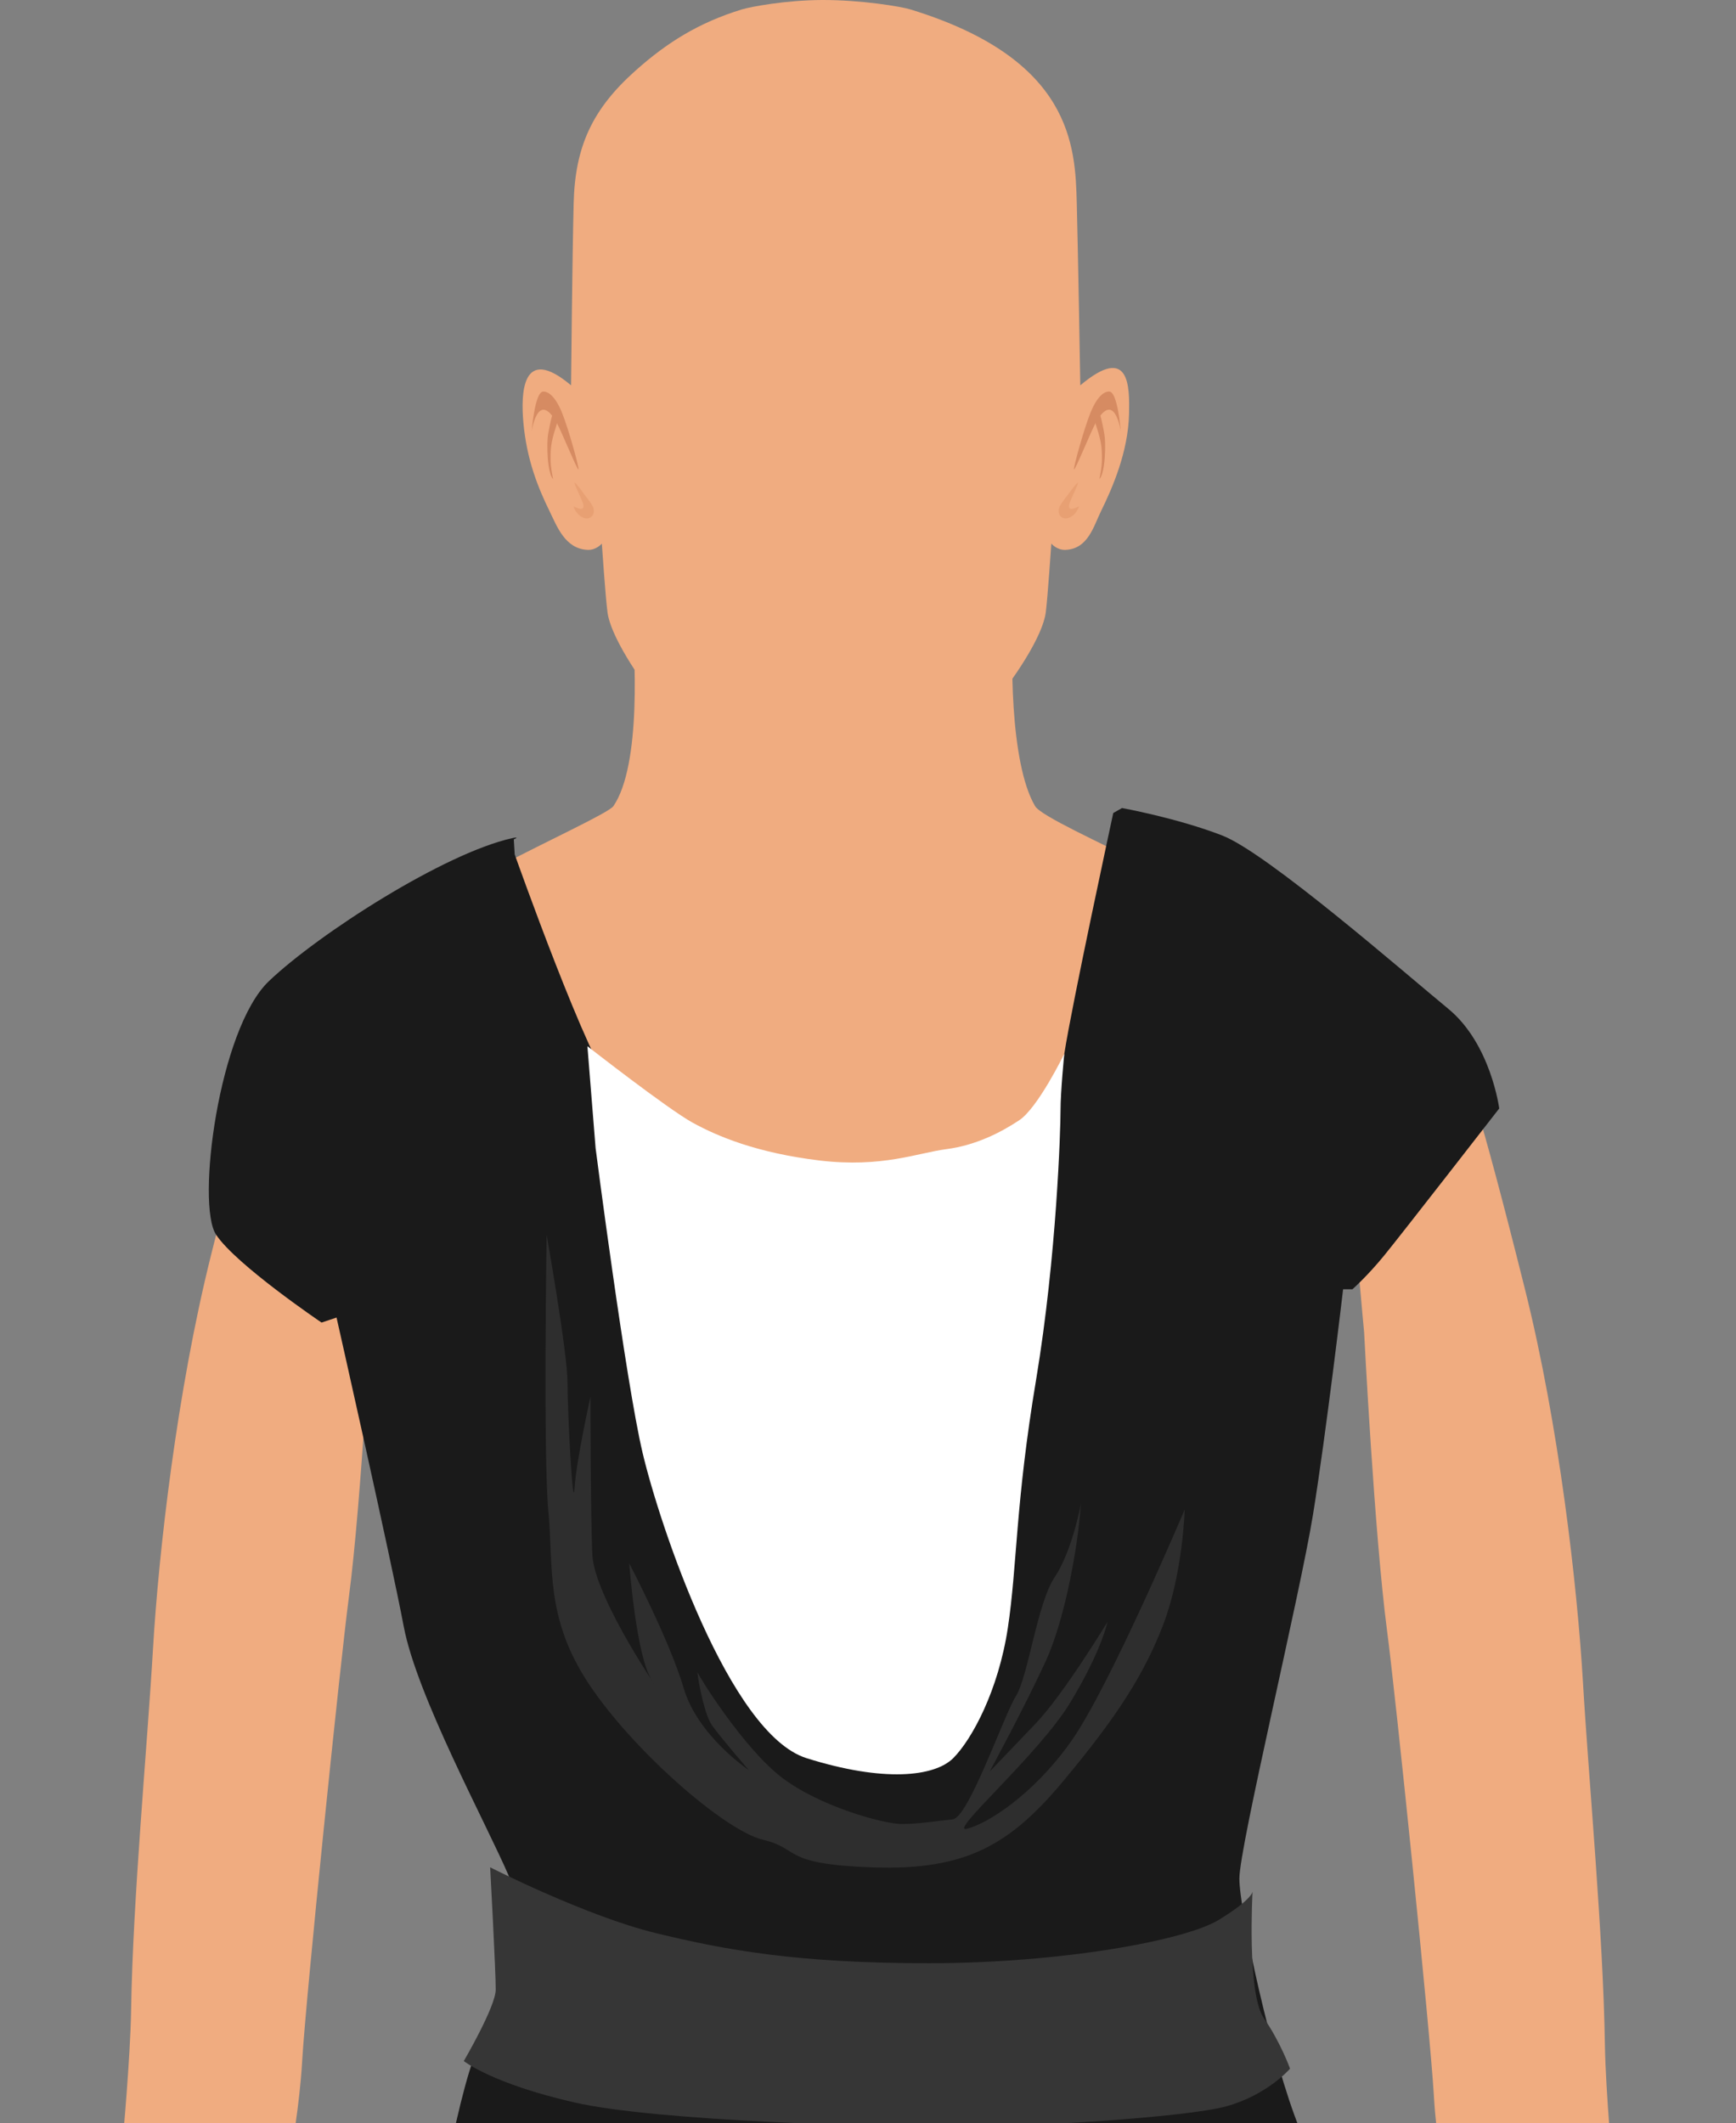 <?xml version="1.0" encoding="utf-8"?>
<!-- Generator: Adobe Illustrator 23.0.6, SVG Export Plug-In . SVG Version: 6.00 Build 0)  -->
<svg version="1.1" id="Capa_1" xmlns="http://www.w3.org/2000/svg" xmlns:xlink="http://www.w3.org/1999/xlink" x="0px" y="0px"
	 viewBox="0 0 152.79 186.83" style="enable-background:new 0 0 152.79 186.83;" xml:space="preserve">
<rect x="0" y="0" width="152.79" height="186.83" fill="#808080" stroke="none"/>
<style type="text/css">
	.st0{fill:#F0AC80;}
	.st1{fill-rule:evenodd;clip-rule:evenodd;fill:#D68B62;}
	.st2{fill-rule:evenodd;clip-rule:evenodd;fill:#E8A073;}
	.st3{fill:#BFE9FF;}
	.st4{fill:#A8E1FF;}
	.st5{fill:#A3DEFF;}
	.st6{fill:#B0E3FF;}
	.st7{fill:#FF5955;}
	.st8{fill:#FF0000;}
	.st9{fill:#3A8A00;}
	.st10{fill:#417400;}
	.st11{fill:#4D4D4D;}
	.st12{fill:#333333;}
	.st13{fill:#1B1464;}
	.st14{fill:#271D91;}
	.st15{fill:#B2B2B2;stroke:#B2B2B2;stroke-width:0.25;}
	.st16{fill:#8C8C8C;stroke:#5A3D1C;stroke-width:0.25;}
	.st17{fill:#A6A6A6;}
	.st18{fill:#FFFFFF;stroke:#B2B2B2;stroke-width:0.25;}
	.st19{fill:#EBEBEB;}
	.st20{stroke:#000000;stroke-width:0.25;}
	.st21{fill:#8C8C8C;stroke:#003642;stroke-width:0.25;}
	.st22{fill:#7A7A7A;}
	.st23{fill:#666666;stroke:#666666;stroke-width:0.25;}
	.st24{fill:#141414;}
	.st25{fill:#FFFFFF;stroke:#B2B2B2;}
	.st26{fill:#EDEDED;}
	.st27{fill:#694721;}
	.st28{fill:#5A3D1C;}
	.st29{fill:#006631;}
	.st30{fill:#00592B;}
	.st31{fill:#035B73;stroke:#003642;stroke-width:0.25;}
	.st32{fill:#02495C;stroke:#003642;stroke-width:0.25;}
	.st33{fill:#02495C;}
	.st34{fill:#820000;stroke:#730000;}
	.st35{fill:#5C0000;stroke:#5A3D1C;stroke-width:0.25;}
	.st36{fill:#780000;}
	.st37{fill:#006B33;stroke:#003642;stroke-width:0.25;}
	.st38{fill:#00592B;stroke:#003642;stroke-width:0.25;}
	.st39{fill:#DB8C3D;stroke:#003642;stroke-width:0.25;}
	.st40{fill:#C2803D;}
	.st41{fill:#DB6D00;stroke:#003642;stroke-width:0.25;}
	.st42{fill:#3F3F3F;stroke:#3F3F3F;stroke-width:0.25;}
	.st43{stroke:#3F3F3F;stroke-width:0.25;}
	.st44{fill:#262626;}
	.st45{fill:#5A3D1C;stroke:#003642;stroke-width:0.25;}
	.st46{fill:#52361A;}
	.st47{fill:#422C15;stroke:#003642;stroke-width:0.25;}
	.st48{fill:#FFFFFF;stroke:#E8E8E8;}
	.st49{fill:#E3E3E3;}
	.st50{fill:#B2B2B2;}
	.st51{fill:#FFBF00;}
	.st52{fill:#F5B700;}
	.st53{fill:#EBAF00;stroke:#D19D00;stroke-width:0.25;}
	.st54{fill:#D010B1;}
	.st55{fill:#A60D8C;}
	.st56{fill:#00A33D;}
	.st57{fill:#008033;}
	.st58{fill:#00D4FF;}
	.st59{fill:#00ABFF;}
	.st60{fill:#0A0A0A;stroke:#000000;}
	.st61{fill:#666666;stroke:#000000;stroke-width:0.25;}
	.st62{stroke:#000000;}
	.st63{fill:#00B800;}
	.st64{fill:#009C00;}
	.st65{fill:#3F3F3F;}
	.st66{fill:#73A334;stroke:#8CC63F;stroke-width:0.1;}
	.st67{fill:#8CC63F;stroke:#8CC63F;stroke-width:0.1;}
	.st68{fill:#545454;}
	.st69{fill:#7558A4;}
	.st70{fill:#7536D1;}
	.st71{fill:#E2BB95;stroke:#D5AF8C;}
	.st72{fill:#D5AF8C;}
	.st73{fill:#E2BB95;stroke:#D5AF8C;stroke-width:0.5;}
	.st74{fill:#9E2231;}
	.st75{fill:#B72837;}
	.st76{fill:#FFE085;}
	.st77{fill:#EBCE7A;}
	.st78{fill:url(#SVGID_1_);}
	.st79{fill:url(#SVGID_2_);}
	.st80{fill:url(#SVGID_3_);}
	.st81{fill:#D00204;}
	.st82{fill:#D10507;}
	.st83{fill:#D3090B;}
	.st84{fill:#D40C0E;}
	.st85{fill:#D51012;}
	.st86{fill:#D71315;}
	.st87{fill:#D81718;}
	.st88{fill:#D91A1C;}
	.st89{fill:#DB1E1F;}
	.st90{fill:#DC2122;}
	.st91{fill:#DD2526;}
	.st92{fill:#DF2829;}
	.st93{fill:#E02C2D;}
	.st94{fill:#E22F30;}
	.st95{fill:#E33333;}
	.st96{fill:#E43637;}
	.st97{fill:#E63A3A;}
	.st98{fill:#E73D3E;}
	.st99{fill:#E84141;}
	.st100{fill:#EA4444;}
	.st101{fill:#EB4848;}
	.st102{fill:#EC4B4B;}
	.st103{fill:#EE4F4E;}
	.st104{fill:#EF5252;}
	.st105{fill:#F05655;}
	.st106{fill:#F25A59;}
	.st107{fill:#F35D5C;}
	.st108{fill:#047A04;}
	.st109{fill:#57B328;}
	.st110{fill:#507F29;}
	.st111{fill:#DDBB06;}
	.st112{fill:#A80000;}
	.st113{fill:#9E0000;}
	.st114{fill:#8F0000;stroke:#610000;stroke-width:0.25;}
	.st115{fill:#5A3D1C;stroke:#805426;}
	.st116{fill:#63421F;}
	.st117{fill:#5A3D1C;stroke:#6B4620;}
	.st118{fill:url(#SVGID_4_);}
	.st119{fill:#171717;stroke:#000000;}
	.st120{fill:#212121;}
	.st121{fill:url(#SVGID_5_);}
	.st122{fill:#3F3F3F;stroke:#3F3F3F;}
	.st123{fill:#8C8C8C;stroke:#3F3F3F;}
	.st124{fill:#808080;}
	.st125{fill:url(#SVGID_6_);}
	.st126{fill:none;}
	.st127{fill:#D4D4D4;}
	.st128{fill:#D4D4D4;stroke:#B8B8B8;stroke-width:0.5;}
	.st129{fill:#D4D4D4;stroke:#B8B8B8;stroke-width:0.2;}
	.st130{fill:#C7C7C7;}
	.st131{fill:#DBF8FF;stroke:#7DBDCC;stroke-width:0.25;}
	.st132{fill:#C2F3FF;}
	.st133{fill:#F2F2F2;}
	.st134{fill:url(#SVGID_7_);stroke:#000000;}
	.st135{fill:#42210B;stroke:#000000;}
	.st136{fill:#C69C6D;stroke:#000000;}
	.st137{fill:#93278F;stroke:#000000;}
	.st138{fill:#589F3E;}
	.st139{fill:#4D8F39;}
	.st140{fill:#963528;}
	.st141{fill:#AC3A2D;}
	.st142{fill:#211915;}
	.st143{fill:#444242;}
	.st144{fill:#1A1A1A;}
	.st145{fill:#FFFFFF;}
	.st146{fill:#2E2E2E;}
	.st147{fill:#363636;}
	.st148{fill:#666666;}
	.st149{fill:#C69C6D;}
	.st150{fill:#B38D62;}
	.st151{fill:#A67C52;}
	.st152{fill:#8C6239;}
	.st153{fill:#9E10D2;}
	.st154{fill:#8210D2;}
	.st155{fill:#6B6B6B;}
	.st156{fill:#008C08;}
	.st157{fill:#00A308;}
	.st158{fill:#EC2024;}
	.st159{fill:#E31E26;}
	.st160{fill:#BED63A;}
	.st161{fill:#EC1C24;}
	.st162{fill:#00ADEE;}
	.st163{fill:#2E3191;}
</style>
<g>
	<g>
		<path class="st0" d="M100.67,76.12c-3.81-1.97-9.05-4.3-9.57-5.18c-2.22-3.76-2.21-13.48-1.8-17.48h-1.01H56.54h-1.01
			c0.4,4,0.92,13.87-1.54,17.48c-0.39,0.58-6.05,3.17-9.83,5.18c-3.14,1.66-11.71,6.88-12.87,7.31c0.3,0.39,4.09,11.7,8.1,17.76
			c1.84,2.78,2.7,5.47,5.05,7.78c2.43,2.38,5.21,4.34,8.26,5.68c3.67,1.61,7.6,2.4,11.55,2.64c2.7,0.17,5.44,0.14,8.16-0.08
			c2.72,0.23,5.46,0.25,8.16,0.08c3.95-0.25,7.88-1.03,11.55-2.64c3.05-1.34,5.83-3.3,8.26-5.68c2.36-2.31,3.12-5,4.97-7.78
			c4.01-6.06,8.39-17.43,8.69-17.82C112.87,82.98,103.66,77.67,100.67,76.12z"/>
		<path class="st0" d="M95.08,33.91c0,0-0.19-11.41-0.31-16.03c-0.13-4.99-0.38-12.68-14.64-17.05C79.33,0.58,75.8-0.01,72.37,0
			c-3.21,0.01-6.33,0.6-7.08,0.83c-3.78,1.16-6.57,2.9-9.35,5.38c-3.8,3.38-5.33,6.68-5.45,11.67c-0.12,4.62-0.23,16.03-0.23,16.03
			c-4.37-3.68-4.41,0.8-4.2,3.23c0.29,3.3,1.29,5.77,2.3,7.83c0.67,1.37,1.38,3.34,3.37,3.42c0.75,0.03,1.24-0.55,1.24-0.55
			s0.32,4.75,0.5,6.06c0.51,3.9,9.13,14.86,13.98,15.83c1.47,0.29,9.06,0.3,10.43,0.04c4.79-0.93,13.64-11.86,14.16-15.87
			c0.17-1.31,0.49-6.06,0.49-6.06s0.49,0.58,1.24,0.55c1.99-0.08,2.47-2.05,3.14-3.42c1.01-2.05,2.38-5.21,2.46-8.53
			C99.42,34.06,99.46,30.23,95.08,33.91z"/>
		<g>
			<g>
				<path class="st1" d="M50.91,41.31c0.11-0.01-0.87-3.58-1.45-5c-0.63-1.54-1.27-1.87-1.66-1.85c-0.74,0.04-1,3.47-1,3.47
					s0.54-3.68,2.2-0.72C49.45,38.03,50.78,41.32,50.91,41.31z"/>
				<path class="st1" d="M48.31,37.83c0.05-0.24,0.3-1.65,0.5-1.66c0.24-0.01,0.24,1.01,0.19,1.17c-0.16,0.5-0.32,1-0.43,1.54
					c-0.11,0.56-0.12,1.1-0.11,1.68c0.01,0.51,0.12,1.11,0.22,1.6c-0.39-0.38-0.49-1.9-0.5-2.47C48.16,38.71,48.2,38.39,48.31,37.83
					z"/>
				<path class="st2" d="M51.27,44.18c-0.03-0.09-0.56-1.27-0.6-1.36c-0.38-0.87,0.43,0.25,0.51,0.35c0.4,0.56,0.69,0.87,0.97,1.35
					c0.24,0.41,0.12,1.04-0.43,1.1c-0.46,0.05-1.04-0.39-1.23-1.04C50.46,44.49,51.68,45.31,51.27,44.18z"/>
			</g>
			<g>
				<path class="st1" d="M94.53,41.31c-0.11-0.01,0.87-3.58,1.45-5c0.63-1.54,1.27-1.88,1.66-1.85c0.74,0.04,1,3.47,1,3.47
					s-0.54-3.68-2.2-0.73C95.99,38.03,94.66,41.32,94.53,41.31z"/>
				<path class="st1" d="M97.13,37.83c-0.05-0.24-0.3-1.65-0.5-1.66c-0.24-0.01-0.24,1.01-0.19,1.17c0.16,0.5,0.32,1,0.43,1.54
					c0.11,0.56,0.12,1.1,0.11,1.68c-0.01,0.51-0.12,1.11-0.22,1.6c0.39-0.38,0.49-1.9,0.5-2.47C97.28,38.71,97.24,38.39,97.13,37.83
					z"/>
				<path class="st2" d="M94.17,44.18c0.03-0.09,0.56-1.27,0.6-1.36c0.38-0.87-0.43,0.25-0.51,0.35c-0.4,0.56-0.69,0.87-0.97,1.35
					c-0.24,0.41-0.12,1.04,0.43,1.1c0.46,0.05,1.04-0.39,1.24-1.04C94.98,44.49,93.76,45.31,94.17,44.18z"/>
			</g>
		</g>
	</g>
	<g>
		<path class="st0" d="M34.61,78.8c-2.31,0.86-6.41,7.06-7.15,7.8c-0.02,0.02,0.07-0.14,0,0c-2.78,5.95-0.89-8.13-8.89,23.87
			c-3,12-4.6,26.11-5.1,34.56c-0.49,8.46-1.78,22.07-1.93,31.88c-0.07,4.25-0.75,11.59-0.75,11.59l14.82,0.93
			c0,0,0.76-4.14,0.98-7.98c0.33-5.75,3.39-35.45,4.12-40.93c1.12-8.51,2.02-26.27,2.02-26.27S36.11,78.23,34.61,78.8z"/>
	</g>
	<g>
		<path class="st0" d="M118.18,81.8c2.31,0.86,6.41,7.06,7.15,7.8c0.02,0.02-0.07-0.14,0,0c2.78,5.95,0.89-8.13,8.89,23.87
			c3,12,4.6,26.11,5.1,34.56c0.49,8.46,1.78,22.07,1.93,31.88c0.07,4.25,0.75,11.59,0.75,11.59l-14.82,0.93c0,0-0.76-4.14-0.98-7.98
			c-0.33-5.75-3.39-35.45-4.12-40.93c-1.12-8.51-2.02-26.27-2.02-26.27S116.68,81.23,118.18,81.8z"/>
	</g>
	<g>
		<path class="st144" d="M127.47,88.78c-3.75-3.08-15.91-13.7-19.89-15.25c-3.97-1.54-8.83-2.42-8.83-2.42l-0.77,0.44
			c0,0-3.65,16.9-4.31,21.2c-0.66,4.31-5.13,7.96-11.26,9.29c-6.13,1.32-11.21,1.7-15.02,0.87c-3.81-0.83-11.15-5.02-13.31-7.01
			c-2.15-1.99-8.78-20.71-8.78-20.71l-0.08-1.32c0,0,0.61-0.27-0.14-0.11c-5.96,1.32-17.01,8.39-21.42,12.59
			c-4.41,4.21-6.41,19.66-4.64,22.31c1.76,2.65,9.28,7.73,9.28,7.73l1.32-0.44c0,0,4.75,21.04,5.91,27.17
			c1.15,6.13,7.29,17.39,9.28,22.04c1.99,4.64-1,10.11-3.15,16.07c-1.94,5.37-4.2,19.89-5.32,23.97c25.73,10.17,58.54,12.79,82.05,0
			c-0.9-3.18-3.26-16.01-4-17.84c-2.49-6.13-5.31-19.23-5.31-22.04c0-2.81,5.31-24.85,6.47-31.97c1.16-7.12,2.66-19.89,2.66-19.89
			h0.82c0,0,1.32-1.16,2.81-2.99c1.49-1.82,10.11-12.92,10.11-12.92S131.22,91.87,127.47,88.78z"/>
		<path class="st145" d="M52.42,101.04c0,0,2.65,20.54,4.14,26.83c1.49,6.31,7.62,24.69,14.41,26.85c6.79,2.14,11.27,1.65,12.93,0
			c1.66-1.67,3.97-5.97,4.8-11.44c0.83-5.47,0.66-10.93,2.49-21.86c1.82-10.95,2.15-22.04,2.15-23.71c0-1.65,0.33-4.97,0.33-4.97
			s-2.31,4.75-3.97,5.85c-1.66,1.1-3.86,2.21-6.41,2.54c-2.54,0.33-5.63,1.65-11.15,1c-5.52-0.67-8.95-2.11-11.16-3.32
			c-2.21-1.21-9.28-6.74-9.28-6.74L52.42,101.04z"/>
		<path class="st146" d="M48.11,108.66c0,0-0.3,19.41,0.15,24.3c0.47,4.89-0.31,9.38,3.55,15.21c3.87,5.85,11.93,12.9,15.32,13.73
			c3.41,0.81,1.55,2.16,9.75,2.44c8.2,0.27,12.06-2.04,16.71-7.61c4.64-5.56,7.12-9.36,8.82-13.84c1.7-4.49,1.86-10.05,1.86-10.05
			s-6.66,15.75-10.06,20.49c-3.4,4.76-7.43,7.21-9.12,7.61c-1.7,0.41,6.34-6.53,9.12-11.13c2.78-4.61,3.26-7.07,3.26-7.07
			s-3.87,6.39-6.35,8.97c-2.47,2.58-4.02,4.2-4.02,4.2s3.09-5.69,4.96-9.77c1.85-4.08,2.78-10.59,2.93-12.23
			c0.16-1.62,0.16-1.62,0.16-1.62s-0.78,4.21-2.32,6.5c-1.55,2.31-2.32,8.69-3.41,10.46c-1.09,1.76-4.18,10.73-5.57,10.86
			c-1.39,0.13-2.93,0.41-4.49,0.41c-1.54,0-7.12-1.5-10.52-4.07c-3.4-2.59-7.27-8.84-7.42-9.23c-0.16-0.41,0.47,3.53,1.24,4.61
			c0.77,1.09,3.24,3.94,3.24,3.94s-4.48-2.99-5.72-7.19c-1.24-4.21-4.8-11-4.8-11s0.62,8.28,2.01,10.32
			c1.39,2.04-5.11-7.19-5.26-11.13c-0.16-3.93-0.16-13.85-0.16-13.85s-1.24,5.57-1.4,8.01c-0.15,2.44-0.62-6.65-0.62-9.23
			C49.96,119.11,48.11,108.66,48.11,108.66z"/>
		<path class="st147" d="M43.14,164.33c0,0,8.45,4.3,14.58,5.79c6.13,1.49,12.42,2.65,24.02,2.65c11.6,0,22.54-1.99,25.52-3.81
			c2.98-1.82,2.98-2.49,2.98-2.49s-0.5,8.96,0.98,11.11c1.5,2.16,2.32,4.47,2.32,4.47s-1.99,2.32-5.63,3.32
			c-3.64,0.98-17.4,1.81-23.85,1.81c-6.46,0-26.18-0.49-33.47-2.15c-7.29-1.66-9.77-3.65-9.77-3.65s2.81-4.8,2.81-6.29
			C43.64,173.59,43.14,164.33,43.14,164.33z"/>
	</g>
</g>
</svg>
